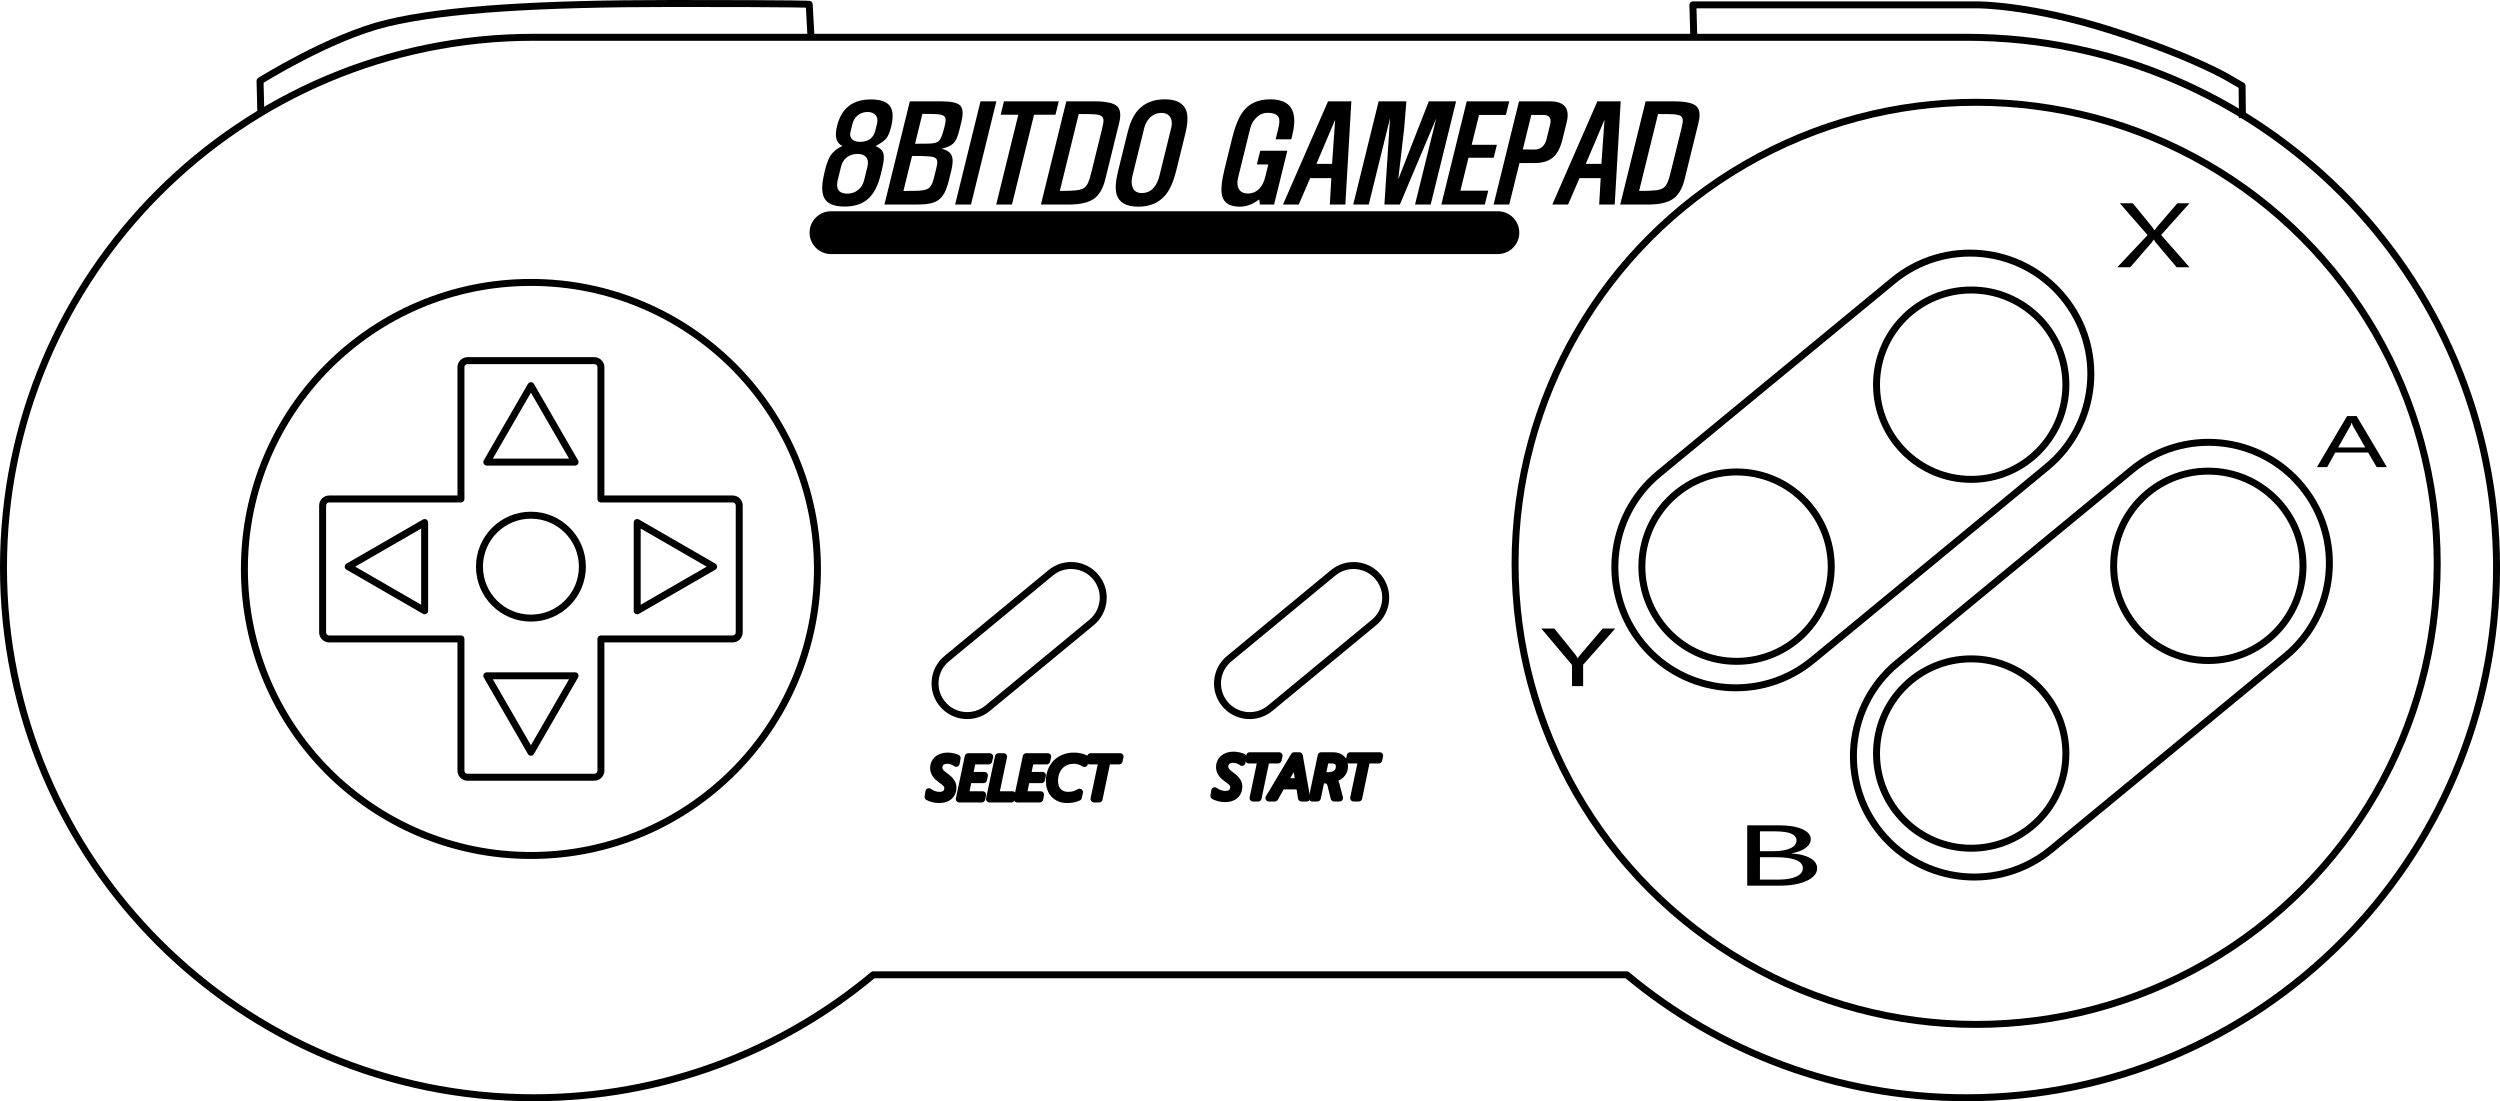 ﻿<?xml version="1.0" encoding="utf-8"?>
<!DOCTYPE svg PUBLIC "-//W3C//DTD SVG 1.1//EN" "http://www.w3.org/Graphics/SVG/1.1/DTD/svg11.dtd">
<svg xmlns="http://www.w3.org/2000/svg" xmlns:xlink="http://www.w3.org/1999/xlink" version="1.1" baseProfile="full" width="367.215" height="161.753" viewBox="0 0 367.21 161.75" enable-background="new 0 0 367.21 161.75" xml:space="preserve">
	<g>
		<path fill="none" stroke-width="1.024" stroke-linejoin="round" stroke="#000000" stroke-opacity="1" d="M 248.783,5.309L 248.662,0.714L 290.506,0.714C 290.506,0.714 298.245,0.673 310.339,4.543C 322.432,8.413 327.511,11.557 327.511,11.557L 329.325,12.605L 329.379,17.343"/>
		<path fill="none" stroke-width="1.024" stroke-linejoin="round" stroke="#000000" stroke-opacity="1" d="M 38.317,16.717L 38.196,11.88C 38.196,11.88 48.354,5.47 56.82,3.414C 65.285,1.359 79.26,0.512 98.784,0.512C 118.308,0.512 118.859,0.633 118.859,0.633L 119.132,5.651"/>
		<path fill="none" stroke-width="1.024" stroke-linejoin="round" stroke="#000000" stroke-opacity="1" d="M 78.394,5.477C 78.579,5.477 78.763,5.478 78.947,5.479L 78.947,5.477L 287.922,5.477L 287.922,5.482L 288.82,5.477C 331.834,5.477 366.703,40.346 366.703,83.359C 366.703,126.372 331.833,161.241 288.82,161.241C 269.847,161.241 252.459,154.457 238.948,143.181L 128.266,143.181C 114.756,154.457 97.367,161.241 78.394,161.241C 35.381,161.241 0.512,126.372 0.512,83.359C 0.512,40.346 35.381,5.477 78.394,5.477 Z "/>
		<path fill="none" stroke-width="1.024" stroke-linejoin="round" stroke="#000000" stroke-opacity="1" d="M 160.968,84.778L 160.968,84.778C 162.628,86.788 162.344,89.764 160.333,91.425L 145.069,104.028C 143.058,105.688 140.082,105.404 138.422,103.393L 138.422,103.393C 136.762,101.382 137.046,98.406 139.057,96.746L 154.321,84.143C 156.332,82.483 159.308,82.767 160.968,84.778 Z "/>
		<path fill="none" stroke-width="1.024" stroke-linejoin="round" stroke="#000000" stroke-opacity="1" d="M 202.458,84.78L 202.458,84.78C 204.118,86.791 203.834,89.767 201.824,91.427L 186.559,104.031C 184.548,105.691 181.572,105.407 179.912,103.396L 179.912,103.396C 178.252,101.385 178.536,98.409 180.547,96.749L 195.812,84.146C 197.822,82.486 200.798,82.77 202.458,84.78 Z "/>
		<g>
			<ellipse fill="none" stroke-width="1.024" stroke-linejoin="round" stroke="#000000" stroke-opacity="1" cx="77.984" cy="83.569" rx="42.085" ry="42.085"/>
			<g>
				<path fill="none" stroke-width="1.024" stroke-linejoin="round" stroke="#000000" stroke-opacity="1" d="M 68.672,52.972L 87.296,52.972C 87.831,52.972 88.264,53.406 88.264,53.94L 88.264,73.289L 107.613,73.289C 108.147,73.289 108.581,73.722 108.581,74.257L 108.581,92.881C 108.581,93.415 108.147,93.848 107.613,93.848L 88.264,93.848L 88.264,113.198C 88.264,113.732 87.831,114.165 87.296,114.165L 68.672,114.165C 68.138,114.165 67.705,113.732 67.705,113.198L 67.705,93.848L 48.355,93.848C 47.821,93.848 47.388,93.415 47.388,92.881L 47.388,74.257C 47.388,73.722 47.821,73.289 48.355,73.289L 67.705,73.289L 67.705,53.94C 67.705,53.406 68.138,52.972 68.672,52.972 Z "/>
				<g>
					<path fill="none" stroke-width="1.024" stroke-linejoin="round" stroke="#000000" stroke-opacity="1" d="M 77.984,56.649L 71.503,67.874L 84.465,67.874L 77.984,56.649 Z "/>
					<path fill="none" stroke-width="1.024" stroke-linejoin="round" stroke="#000000" stroke-opacity="1" d="M 77.984,110.49L 84.465,99.264L 71.503,99.264L 77.984,110.49 Z "/>
					<g>
						<path fill="none" stroke-width="1.024" stroke-linejoin="round" stroke="#000000" stroke-opacity="1" d="M 77.984,75.673C 82.159,75.673 85.543,79.057 85.543,83.231C 85.543,87.406 82.159,90.79 77.984,90.79C 73.81,90.79 70.426,87.406 70.426,83.231C 70.426,79.057 73.81,75.673 77.984,75.673 Z "/>
						<path fill="none" stroke-width="1.024" stroke-linejoin="round" stroke="#000000" stroke-opacity="1" d="M 104.821,83.231L 93.595,76.75L 93.595,89.713L 104.821,83.231 Z "/>
						<path fill="none" stroke-width="1.024" stroke-linejoin="round" stroke="#000000" stroke-opacity="1" d="M 51.148,83.232L 62.373,89.713L 62.373,76.751L 51.148,83.232 Z "/>
					</g>
				</g>
			</g>
		</g>
		<ellipse fill="none" stroke-width="1.024" stroke-linejoin="round" stroke="#000000" stroke-opacity="1" cx="290.264" cy="82.748" rx="67.723" ry="67.723"/>
		<path fill="none" stroke-width="1.024" stroke-linejoin="round" stroke="#000000" stroke-opacity="1" d="M 303.059,43.639L 303.059,43.639C 309.291,51.204 308.211,62.388 300.647,68.621L 266.228,96.979C 258.664,103.212 247.479,102.132 241.247,94.568L 241.247,94.568C 235.015,87.003 236.094,75.819 243.659,69.586L 278.077,41.228C 285.642,34.995 296.826,36.075 303.059,43.639 Z "/>
		<path fill="none" stroke-width="1.024" stroke-linejoin="round" stroke="#000000" stroke-opacity="1" d="M 338.1,71.433L 338.1,71.433C 344.333,78.997 343.253,90.181 335.689,96.414L 301.27,124.772C 293.706,131.005 282.521,129.925 276.289,122.361L 276.289,122.361C 270.056,114.797 271.136,103.612 278.7,97.379L 313.119,69.021C 320.684,62.789 331.868,63.868 338.1,71.433 Z "/>
		<path fill="none" stroke-width="1.024" stroke-linejoin="round" stroke="#000000" stroke-opacity="1" d="M 255.071,69.324C 262.752,69.324 268.979,75.55 268.979,83.232C 268.979,90.912 262.752,97.139 255.071,97.139C 247.39,97.139 241.164,90.912 241.164,83.232C 241.164,75.55 247.39,69.324 255.071,69.324 Z "/>
		<path fill="none" stroke-width="1.024" stroke-linejoin="round" stroke="#000000" stroke-opacity="1" d="M 289.538,42.597C 297.219,42.597 303.445,48.824 303.445,56.505C 303.445,64.186 297.219,70.412 289.538,70.412C 281.857,70.412 275.63,64.186 275.63,56.505C 275.63,48.824 281.857,42.597 289.538,42.597 Z "/>
		<path fill="none" stroke-width="1.024" stroke-linejoin="round" stroke="#000000" stroke-opacity="1" d="M 289.538,96.776C 297.219,96.776 303.445,103.002 303.445,110.683C 303.445,118.364 297.219,124.591 289.538,124.591C 281.857,124.591 275.63,118.364 275.63,110.683C 275.63,103.002 281.857,96.776 289.538,96.776 Z "/>
		<path fill="none" stroke-width="1.024" stroke-linejoin="round" stroke="#000000" stroke-opacity="1" d="M 324.367,69.203C 332.048,69.203 338.275,75.429 338.275,83.11C 338.275,90.791 332.048,97.018 324.367,97.018C 316.686,97.018 310.46,90.791 310.46,83.11C 310.46,75.429 316.686,69.203 324.367,69.203 Z "/>
		<g>
			<path fill="#000000" fill-opacity="1" stroke-width="1.024" stroke-linejoin="round" d="M 321.605,39.257L 319.717,39.257L 316.677,35.657C 316.584,35.548 316.482,35.392 316.372,35.191L 316.337,35.191C 316.275,35.292 316.17,35.447 316.023,35.657L 312.889,39.257L 310.993,39.257L 315.449,34.53L 311.365,29.852L 313.268,29.852L 315.976,33.159C 316.154,33.377 316.311,33.595 316.447,33.814L 316.485,33.814C 316.683,33.526 316.855,33.298 317.003,33.132L 319.822,29.852L 321.605,29.852L 317.436,34.515L 321.605,39.257 Z "/>
		</g>
		<g>
			<path fill="#000000" fill-opacity="1" stroke-width="1.024" stroke-linejoin="round" d="M 237.245,92.326L 232.537,97.638L 232.537,100.777L 230.899,100.777L 230.899,97.661L 226.396,92.326L 228.305,92.326L 231.402,96.154C 231.44,96.2 231.552,96.373 231.737,96.672L 231.766,96.672C 231.832,96.539 231.956,96.366 232.137,96.154L 235.403,92.326L 237.245,92.326 Z "/>
		</g>
		<g>
			<path fill="#000000" fill-opacity="1" stroke-width="1.024" stroke-linejoin="round" d="M 256.641,130.086L 256.641,121.227L 261.33,121.227C 262.757,121.227 263.888,121.414 264.723,121.787C 265.557,122.16 265.975,122.646 265.975,123.244C 265.975,123.744 265.725,124.178 265.226,124.547C 264.726,124.917 264.038,125.179 263.16,125.334L 263.16,125.36C 264.295,125.43 265.204,125.656 265.886,126.038C 266.567,126.421 266.908,126.918 266.908,127.531C 266.908,128.292 266.397,128.908 265.373,129.379C 264.35,129.85 263.059,130.086 261.501,130.086L 256.641,130.086 Z M 258.508,122.113L 258.508,125.024L 260.48,125.024C 261.535,125.024 262.365,124.885 262.969,124.606C 263.573,124.327 263.875,123.934 263.875,123.426C 263.875,122.551 262.824,122.113 260.721,122.113L 258.508,122.113 Z M 258.508,125.91L 258.508,129.2L 261.173,129.2C 262.325,129.2 263.219,129.051 263.855,128.754C 264.49,128.457 264.808,128.049 264.808,127.529C 264.808,126.45 263.46,125.91 260.765,125.91L 258.508,125.91 Z "/>
		</g>
		<g>
			<path fill="#000000" fill-opacity="1" stroke-width="1.024" stroke-linejoin="round" d="M 350.602,68.617L 349.101,68.617L 347.844,66.474L 343.009,66.474L 341.823,68.617L 340.315,68.617L 344.749,61.117L 346.152,61.117L 350.602,68.617 Z M 347.415,65.724L 345.617,62.578C 345.559,62.475 345.501,62.309 345.443,62.081L 345.41,62.081C 345.355,62.292 345.293,62.458 345.221,62.578L 343.435,65.724L 347.415,65.724 Z "/>
		</g>
		<g>
			<path fill="none" stroke-width="1.024" stroke-linejoin="round" stroke="#000000" stroke-opacity="1" d="M 140.444,112.119C 140.372,112.059 140.286,112.002 140.186,111.948C 140.086,111.893 139.979,111.846 139.865,111.806C 139.751,111.766 139.632,111.734 139.508,111.71C 139.384,111.687 139.261,111.675 139.139,111.675C 138.908,111.675 138.714,111.708 138.557,111.775C 138.4,111.841 138.273,111.926 138.178,112.028C 138.082,112.13 138.013,112.242 137.972,112.363C 137.93,112.484 137.909,112.598 137.909,112.704C 137.909,112.839 137.928,112.961 137.965,113.07C 138.003,113.179 138.059,113.284 138.135,113.385C 138.21,113.485 138.307,113.586 138.425,113.686C 138.543,113.786 138.682,113.894 138.841,114.008C 139.019,114.138 139.179,114.266 139.319,114.392C 139.46,114.519 139.579,114.649 139.677,114.783C 139.775,114.916 139.849,115.057 139.9,115.205C 139.95,115.353 139.975,115.513 139.975,115.685C 139.975,115.791 139.964,115.908 139.943,116.036C 139.922,116.164 139.883,116.293 139.827,116.422C 139.77,116.551 139.693,116.677 139.594,116.801C 139.496,116.925 139.371,117.034 139.219,117.129C 139.068,117.224 138.885,117.299 138.672,117.357C 138.458,117.414 138.207,117.443 137.918,117.443C 137.756,117.443 137.597,117.431 137.441,117.408C 137.286,117.385 137.137,117.354 136.997,117.317C 136.856,117.279 136.728,117.236 136.611,117.188C 136.494,117.141 136.394,117.093 136.311,117.046L 136.435,116.289C 136.528,116.361 136.633,116.429 136.752,116.494C 136.871,116.558 136.997,116.615 137.129,116.664C 137.262,116.713 137.399,116.751 137.54,116.779C 137.682,116.807 137.822,116.822 137.961,116.822C 138.181,116.822 138.369,116.795 138.526,116.741C 138.683,116.688 138.813,116.614 138.916,116.521C 139.018,116.427 139.094,116.317 139.141,116.189C 139.189,116.062 139.213,115.924 139.213,115.776C 139.213,115.647 139.192,115.53 139.152,115.427C 139.112,115.323 139.05,115.222 138.966,115.123C 138.883,115.024 138.777,114.924 138.648,114.822C 138.52,114.719 138.367,114.607 138.191,114.483C 138.049,114.383 137.914,114.275 137.786,114.158C 137.657,114.042 137.545,113.914 137.448,113.776C 137.35,113.638 137.274,113.488 137.217,113.326C 137.161,113.163 137.133,112.988 137.133,112.798C 137.133,112.562 137.177,112.339 137.265,112.128C 137.354,111.918 137.484,111.733 137.658,111.573C 137.831,111.414 138.045,111.287 138.301,111.194C 138.556,111.101 138.853,111.054 139.192,111.054C 139.321,111.054 139.45,111.062 139.579,111.078C 139.708,111.094 139.833,111.117 139.954,111.145C 140.075,111.173 140.19,111.204 140.298,111.238C 140.406,111.273 140.502,111.308 140.587,111.344L 140.444,112.119 Z "/>
			<path fill="none" stroke-width="1.024" stroke-linejoin="round" stroke="#000000" stroke-opacity="1" d="M 145.227,111.764L 142.831,111.764L 142.381,113.893L 144.599,113.893L 144.456,114.515L 142.238,114.515L 141.783,116.733L 144.33,116.733L 144.2,117.354L 140.907,117.354L 142.22,111.143L 145.37,111.143L 145.227,111.764 Z "/>
			<path fill="none" stroke-width="1.024" stroke-linejoin="round" stroke="#000000" stroke-opacity="1" d="M 148.563,117.354L 145.343,117.354L 146.656,111.143L 147.411,111.143L 146.232,116.733L 148.706,116.733L 148.563,117.354 Z "/>
			<path fill="none" stroke-width="1.024" stroke-linejoin="round" stroke="#000000" stroke-opacity="1" d="M 153.745,111.764L 151.35,111.764L 150.899,113.893L 153.117,113.893L 152.975,114.515L 150.756,114.515L 150.301,116.733L 152.848,116.733L 152.718,117.354L 149.425,117.354L 150.738,111.143L 153.888,111.143L 153.745,111.764 Z "/>
			<path fill="none" stroke-width="1.024" stroke-linejoin="round" stroke="#000000" stroke-opacity="1" d="M 159.283,112.141C 159.199,112.087 159.103,112.033 158.995,111.977C 158.886,111.921 158.767,111.87 158.637,111.826C 158.507,111.782 158.364,111.745 158.21,111.717C 158.056,111.689 157.89,111.675 157.714,111.675C 157.281,111.675 156.891,111.752 156.543,111.906C 156.195,112.06 155.899,112.272 155.657,112.543C 155.414,112.814 155.227,113.131 155.095,113.496C 154.963,113.861 154.898,114.255 154.898,114.68C 154.898,115.026 154.945,115.332 155.04,115.598C 155.136,115.864 155.271,116.088 155.448,116.27C 155.625,116.452 155.836,116.589 156.081,116.682C 156.326,116.775 156.598,116.822 156.896,116.822C 157.086,116.822 157.259,116.81 157.415,116.787C 157.572,116.764 157.716,116.731 157.849,116.689C 157.981,116.647 158.106,116.598 158.223,116.54C 158.34,116.483 158.453,116.421 158.563,116.356L 158.394,117.116C 158.16,117.222 157.91,117.303 157.643,117.359C 157.376,117.415 157.076,117.443 156.743,117.443C 156.35,117.443 155.993,117.378 155.671,117.249C 155.35,117.119 155.075,116.936 154.848,116.7C 154.621,116.463 154.446,116.178 154.322,115.845C 154.197,115.512 154.135,115.141 154.135,114.734C 154.135,114.193 154.221,113.697 154.393,113.247C 154.565,112.796 154.809,112.408 155.125,112.084C 155.441,111.76 155.821,111.507 156.265,111.326C 156.708,111.144 157.2,111.054 157.74,111.054C 158.11,111.054 158.437,111.092 158.721,111.168C 159.006,111.245 159.246,111.331 159.442,111.427L 159.283,112.141 Z "/>
			<path fill="none" stroke-width="1.024" stroke-linejoin="round" stroke="#000000" stroke-opacity="1" d="M 164.377,111.764L 162.609,111.764L 161.439,117.354L 160.694,117.354L 161.873,111.764L 160.065,111.764L 160.204,111.143L 164.52,111.143L 164.377,111.764 Z "/>
		</g>
		<g>
			<path fill="none" stroke-width="1.024" stroke-linejoin="round" stroke="#000000" stroke-opacity="1" d="M 182.436,111.981C 182.364,111.92 182.278,111.863 182.178,111.809C 182.078,111.755 181.971,111.708 181.857,111.668C 181.743,111.628 181.624,111.596 181.5,111.572C 181.376,111.549 181.253,111.537 181.131,111.537C 180.9,111.537 180.706,111.57 180.549,111.637C 180.392,111.703 180.265,111.788 180.17,111.89C 180.074,111.992 180.005,112.103 179.964,112.224C 179.922,112.346 179.901,112.459 179.901,112.566C 179.901,112.701 179.92,112.823 179.957,112.932C 179.995,113.041 180.051,113.146 180.127,113.246C 180.202,113.347 180.299,113.448 180.417,113.548C 180.535,113.648 180.674,113.756 180.833,113.87C 181.011,114 181.171,114.128 181.311,114.254C 181.452,114.381 181.571,114.511 181.669,114.645C 181.767,114.778 181.841,114.919 181.892,115.067C 181.942,115.215 181.967,115.375 181.967,115.547C 181.967,115.653 181.956,115.77 181.935,115.898C 181.914,116.026 181.875,116.154 181.819,116.283C 181.762,116.412 181.685,116.539 181.587,116.663C 181.488,116.786 181.363,116.896 181.211,116.991C 181.06,117.085 180.877,117.161 180.664,117.219C 180.45,117.276 180.199,117.305 179.91,117.305C 179.748,117.305 179.589,117.293 179.433,117.27C 179.278,117.247 179.129,117.216 178.989,117.178C 178.848,117.141 178.72,117.098 178.603,117.05C 178.486,117.003 178.386,116.955 178.303,116.908L 178.427,116.151C 178.52,116.223 178.625,116.291 178.744,116.356C 178.863,116.42 178.989,116.476 179.121,116.525C 179.254,116.574 179.391,116.613 179.532,116.641C 179.674,116.669 179.814,116.683 179.953,116.683C 180.173,116.683 180.361,116.657 180.518,116.603C 180.675,116.549 180.805,116.476 180.908,116.383C 181.01,116.289 181.086,116.179 181.133,116.051C 181.181,115.924 181.205,115.786 181.205,115.638C 181.205,115.509 181.184,115.392 181.144,115.289C 181.104,115.185 181.042,115.084 180.958,114.985C 180.875,114.886 180.769,114.786 180.64,114.683C 180.512,114.581 180.359,114.468 180.183,114.344C 180.041,114.245 179.906,114.136 179.778,114.02C 179.649,113.904 179.537,113.776 179.44,113.638C 179.343,113.5 179.266,113.35 179.209,113.187C 179.153,113.025 179.125,112.849 179.125,112.66C 179.125,112.424 179.169,112.201 179.257,111.99C 179.346,111.779 179.476,111.594 179.65,111.435C 179.823,111.276 180.037,111.149 180.293,111.056C 180.549,110.962 180.845,110.916 181.184,110.916C 181.313,110.916 181.442,110.924 181.571,110.94C 181.7,110.956 181.825,110.978 181.946,111.006C 182.067,111.035 182.182,111.066 182.29,111.1C 182.398,111.134 182.494,111.169 182.579,111.205L 182.436,111.981 Z "/>
			<path fill="none" stroke-width="1.024" stroke-linejoin="round" stroke="#000000" stroke-opacity="1" d="M 187.735,111.626L 185.967,111.626L 184.797,117.216L 184.052,117.216L 185.231,111.626L 183.423,111.626L 183.562,111.005L 187.878,111.005L 187.735,111.626 Z "/>
			<path fill="none" stroke-width="1.024" stroke-linejoin="round" stroke="#000000" stroke-opacity="1" d="M 191.166,117.216L 190.885,115.441L 188.251,115.441L 187.245,117.216L 186.387,117.216L 190.088,111.005L 190.85,111.005L 191.933,117.216L 191.166,117.216 Z M 190.361,111.759L 190.157,112.179L 188.624,114.82L 190.767,114.82L 190.369,112.179 Z "/>
			<path fill="none" stroke-width="1.024" stroke-linejoin="round" stroke="#000000" stroke-opacity="1" d="M 197.493,112.538C 197.493,112.806 197.446,113.048 197.352,113.264C 197.258,113.479 197.129,113.665 196.964,113.821C 196.8,113.977 196.604,114.101 196.375,114.195C 196.147,114.288 195.898,114.346 195.629,114.369L 195.629,114.387C 195.765,114.431 195.884,114.522 195.987,114.661C 196.09,114.799 196.173,114.986 196.237,115.221L 196.757,117.216L 195.959,117.216L 195.5,115.348C 195.434,115.075 195.328,114.874 195.182,114.746C 195.035,114.618 194.843,114.554 194.603,114.554L 194.061,114.554L 193.494,117.216L 192.748,117.216L 194.061,111.005L 195.774,111.005C 196.077,111.005 196.336,111.045 196.553,111.125C 196.769,111.205 196.946,111.316 197.085,111.456C 197.224,111.596 197.326,111.759 197.393,111.944C 197.459,112.13 197.493,112.328 197.493,112.538 Z M 196.73,112.606C 196.73,112.464 196.708,112.334 196.665,112.214C 196.622,112.093 196.555,111.99 196.466,111.903C 196.377,111.816 196.263,111.748 196.124,111.699C 195.986,111.65 195.821,111.626 195.629,111.626L 194.673,111.626L 194.196,113.933L 195.054,113.933C 195.357,113.933 195.615,113.896 195.827,113.822C 196.039,113.748 196.212,113.65 196.347,113.529C 196.481,113.408 196.579,113.267 196.639,113.106C 196.7,112.944 196.73,112.778 196.73,112.606 Z "/>
			<path fill="none" stroke-width="1.024" stroke-linejoin="round" stroke="#000000" stroke-opacity="1" d="M 202.509,111.626L 200.741,111.626L 199.571,117.216L 198.827,117.216L 200.005,111.626L 198.197,111.626L 198.336,111.005L 202.652,111.005L 202.509,111.626 Z "/>
		</g>
		<path fill="#000000" fill-opacity="1" stroke-width="1.024" stroke-linejoin="round" d="M 122.058,31.029L 220.015,31.029C 221.752,31.029 223.16,32.437 223.16,34.173L 223.16,34.173C 223.16,35.91 221.752,37.317 220.015,37.317L 122.058,37.317C 120.322,37.317 118.914,35.91 118.914,34.173L 118.914,34.173C 118.914,32.437 120.322,31.029 122.058,31.029 Z "/>
		<g>
			<path fill="#000000" fill-opacity="1" stroke-width="1.024" stroke-linejoin="round" d="M 128.601,21.445C 129.355,21.073 129.881,20.702 130.18,20.331C 130.462,19.984 130.701,19.409 130.899,18.607C 131.25,17.181 131.172,16.149 130.665,15.511C 130.184,14.907 129.269,14.606 127.922,14.606C 126.585,14.606 125.506,14.925 124.686,15.564C 123.852,16.213 123.273,17.194 122.951,18.504C 122.762,19.269 122.729,19.89 122.852,20.367C 122.98,20.865 123.277,21.224 123.745,21.445C 122.902,21.816 122.275,22.355 121.862,23.063C 121.613,23.505 121.362,24.236 121.111,25.257L 121.075,25.466C 120.664,27.137 120.668,28.355 121.089,29.119C 121.541,29.933 122.527,30.339 124.049,30.339C 125.537,30.339 126.703,29.95 127.547,29.172C 128.358,28.441 128.964,27.263 129.364,25.639L 129.385,25.552C 129.568,24.81 129.683,24.294 129.732,24.004C 129.816,23.529 129.845,23.145 129.82,22.854C 129.78,22.529 129.667,22.257 129.483,22.038C 129.287,21.817 128.993,21.619 128.601,21.445 Z M 128.563,19.217C 128.431,19.752 128.169,20.158 127.775,20.437C 127.393,20.702 126.92,20.835 126.354,20.835C 125.769,20.835 125.358,20.696 125.122,20.417C 124.883,20.152 124.819,19.793 124.931,19.34L 125.214,18.19C 125.339,17.679 125.593,17.268 125.974,16.956C 126.372,16.618 126.859,16.449 127.434,16.449C 127.978,16.449 128.379,16.611 128.637,16.936C 128.884,17.25 128.944,17.668 128.816,18.19L 128.563,19.217 Z M 126.931,26.441C 126.774,27.079 126.468,27.572 126.014,27.919C 125.58,28.268 125.059,28.443 124.451,28.443C 123.831,28.443 123.401,28.268 123.16,27.919C 122.928,27.583 122.891,27.096 123.048,26.457L 123.532,24.491C 123.681,23.888 123.969,23.424 124.397,23.099C 124.814,22.774 125.337,22.612 125.967,22.612C 126.565,22.612 126.991,22.779 127.246,23.116C 127.499,23.451 127.554,23.91 127.411,24.491L 126.931,26.441 Z "/>
			<path fill="#000000" fill-opacity="1" stroke-width="1.024" stroke-linejoin="round" d="M 129.909,30.044L 134.62,30.044C 135.402,30.044 136.028,29.997 136.496,29.905C 137.03,29.812 137.469,29.643 137.812,29.398C 138.164,29.155 138.47,28.795 138.73,28.32C 138.972,27.867 139.187,27.258 139.375,26.493L 139.723,25.081C 139.971,24.073 139.994,23.337 139.791,22.873C 139.597,22.385 139.106,22.043 138.318,21.846C 139.149,21.649 139.732,21.376 140.068,21.027C 140.4,20.691 140.674,20.082 140.891,19.2L 141.209,17.911C 141.5,16.728 141.447,15.928 141.051,15.511C 140.653,15.093 139.721,14.884 138.255,14.884L 133.641,14.884L 129.909,30.044 Z M 135.485,16.727L 135.649,16.727C 136.573,16.727 137.189,16.74 137.498,16.764C 137.993,16.786 138.34,16.856 138.539,16.973C 138.752,17.076 138.87,17.257 138.894,17.513C 138.913,17.745 138.863,18.104 138.743,18.59C 138.582,19.205 138.451,19.646 138.353,19.913C 138.223,20.262 138.079,20.517 137.919,20.679C 137.76,20.842 137.538,20.953 137.25,21.01C 137.008,21.068 136.648,21.097 136.17,21.097L 134.406,21.113L 135.485,16.727 Z M 133.964,22.907L 134.063,22.907C 135.084,22.907 135.765,22.919 136.107,22.943C 136.646,22.965 137.027,23.028 137.25,23.132C 137.485,23.238 137.622,23.413 137.661,23.656C 137.693,23.877 137.653,24.219 137.538,24.683L 137.187,26.109C 137.067,26.597 136.934,26.963 136.787,27.206C 136.634,27.474 136.424,27.665 136.155,27.78C 135.909,27.897 135.548,27.972 135.072,28.006C 134.762,28.03 134.178,28.042 133.321,28.042L 132.696,28.058L 133.964,22.907 Z "/>
			<path fill="#000000" fill-opacity="1" stroke-width="1.024" stroke-linejoin="round" d="M 144.022,14.884L 140.29,30.044L 142.622,30.044L 146.354,14.884L 144.022,14.884 Z "/>
			<path fill="#000000" fill-opacity="1" stroke-width="1.024" stroke-linejoin="round" d="M 147.465,14.884L 146.981,16.85L 149.574,16.85L 146.326,30.044L 148.639,30.044L 151.887,16.85L 155.033,16.85L 155.517,14.884L 147.465,14.884 Z "/>
			<path fill="#000000" fill-opacity="1" stroke-width="1.024" stroke-linejoin="round" d="M 152.893,30.044L 156.955,30.044C 158.65,30.044 159.894,29.759 160.686,29.189C 161.46,28.645 162.014,27.694 162.349,26.335L 164.383,18.07C 164.677,16.874 164.576,16.05 164.079,15.597C 163.566,15.122 162.446,14.884 160.718,14.884L 156.625,14.884L 152.893,30.044 Z M 158.449,16.747C 159.525,16.747 160.256,16.758 160.642,16.78C 161.178,16.816 161.549,16.897 161.755,17.026C 161.972,17.165 162.081,17.385 162.083,17.685C 162.088,17.929 162.014,18.358 161.862,18.975L 160.32,25.24C 160.135,25.994 159.973,26.521 159.834,26.822C 159.663,27.206 159.436,27.485 159.154,27.657C 158.876,27.821 158.458,27.926 157.903,27.972C 157.49,28.018 156.745,28.042 155.669,28.042L 158.449,16.747 Z "/>
			<path fill="#000000" fill-opacity="1" stroke-width="1.024" stroke-linejoin="round" d="M 174.118,19.582C 174.464,18.178 174.513,17.094 174.267,16.329C 173.879,15.169 172.821,14.589 171.093,14.589C 169.333,14.589 167.978,15.169 167.029,16.329C 166.408,17.083 165.93,18.167 165.594,19.582L 164.223,25.151C 163.852,26.66 163.783,27.797 164.017,28.562C 164.375,29.758 165.44,30.356 167.212,30.356C 168.951,30.356 170.299,29.758 171.255,28.562C 171.871,27.786 172.368,26.649 172.747,25.151L 174.118,19.582 Z M 170.306,25.797C 170.132,26.505 169.874,27.067 169.533,27.485C 169.064,28.064 168.454,28.354 167.705,28.354C 167.009,28.354 166.559,28.064 166.354,27.485C 166.183,27.032 166.177,26.486 166.334,25.847L 168.073,18.783C 168.213,18.215 168.479,17.727 168.871,17.321C 169.351,16.832 169.928,16.588 170.601,16.588C 171.242,16.588 171.685,16.82 171.929,17.285C 172.147,17.68 172.181,18.179 172.033,18.783L 170.306,25.797 Z "/>
			<path fill="#000000" fill-opacity="1" stroke-width="1.024" stroke-linejoin="round" d="M 189.822,19.827C 190.239,18.132 190.202,16.85 189.71,15.981C 189.187,15.053 188.138,14.589 186.563,14.589C 184.89,14.589 183.604,15.134 182.704,16.224C 182.018,17.07 181.442,18.439 180.976,20.331L 179.866,24.839C 179.412,26.685 179.297,28.013 179.522,28.824C 179.813,29.845 180.676,30.356 182.11,30.356C 182.655,30.356 183.175,30.252 183.671,30.044C 184.07,29.881 184.501,29.631 184.964,29.295L 185.056,30.044L 187.143,30.044L 189.088,22.141L 185.111,22.141L 184.614,24.16L 186.293,24.16L 185.844,25.987C 185.658,26.742 185.363,27.322 184.959,27.727C 184.507,28.191 183.945,28.423 183.272,28.423C 182.674,28.423 182.243,28.209 181.98,27.78C 181.726,27.351 181.682,26.8 181.847,26.126L 183.642,18.836C 183.779,18.279 184.053,17.785 184.463,17.354C 184.962,16.832 185.532,16.572 186.174,16.572C 187.118,16.572 187.679,16.827 187.858,17.337C 187.97,17.64 187.934,18.163 187.751,18.905L 187.705,19.095L 187.366,20.47L 189.664,20.47L 189.822,19.827 Z "/>
			<path fill="#000000" fill-opacity="1" stroke-width="1.024" stroke-linejoin="round" d="M 195.066,14.884L 188.45,30.044L 190.766,30.044L 192.439,26.162L 195.55,26.162L 195.33,30.044L 197.612,30.044L 198.491,14.884L 195.066,14.884 Z M 196.115,17.582L 195.657,24.073L 193.36,24.073L 196.115,17.582 Z "/>
			<path fill="#000000" fill-opacity="1" stroke-width="1.024" stroke-linejoin="round" d="M 209.868,14.884L 205.38,26.354L 206.264,18.73L 206.574,14.884L 202.5,14.884L 198.768,30.044L 201.05,30.044L 204.174,17.354L 203.348,30.044L 205.615,30.044L 210.971,17.354L 207.847,30.044L 210.145,30.044L 213.877,14.884L 209.868,14.884 Z "/>
			<path fill="#000000" fill-opacity="1" stroke-width="1.024" stroke-linejoin="round" d="M 211.708,30.044L 218.098,30.044L 218.6,28.006L 214.51,28.006L 215.701,23.169L 219.399,23.169L 219.866,21.272L 216.167,21.272L 217.247,16.886L 221.191,16.886L 221.684,14.884L 215.439,14.884L 211.708,30.044 Z "/>
			<path fill="#000000" fill-opacity="1" stroke-width="1.024" stroke-linejoin="round" d="M 219.386,30.044L 221.684,30.044L 223.184,23.951L 225.367,23.951C 226.553,23.951 227.463,23.678 228.096,23.132C 228.728,22.599 229.197,21.712 229.503,20.47L 230.12,17.964C 230.38,16.908 230.29,16.124 229.85,15.614C 229.436,15.127 228.692,14.884 227.617,14.884L 223.118,14.884L 219.386,30.044 Z M 224.923,16.886L 226.733,16.886C 227.102,16.886 227.376,16.985 227.555,17.181C 227.768,17.425 227.814,17.796 227.691,18.295L 227.155,20.47C 227.027,20.992 226.789,21.381 226.443,21.637C 226.15,21.858 225.808,21.968 225.417,21.968L 223.677,21.949L 224.923,16.886 Z "/>
			<path fill="#000000" fill-opacity="1" stroke-width="1.024" stroke-linejoin="round" d="M 234.628,14.884L 228.012,30.044L 230.328,30.044L 232.001,26.162L 235.113,26.162L 234.893,30.044L 237.175,30.044L 238.053,14.884L 234.628,14.884 Z M 235.678,17.582L 235.22,24.073L 232.922,24.073L 235.678,17.582 Z "/>
			<path fill="#000000" fill-opacity="1" stroke-width="1.024" stroke-linejoin="round" d="M 237.984,30.044L 242.046,30.044C 243.741,30.044 244.985,29.759 245.777,29.189C 246.551,28.645 247.105,27.694 247.44,26.335L 249.474,18.07C 249.768,16.874 249.667,16.05 249.17,15.597C 248.657,15.122 247.537,14.884 245.809,14.884L 241.716,14.884L 237.984,30.044 Z M 243.54,16.747C 244.616,16.747 245.347,16.758 245.733,16.78C 246.269,16.816 246.64,16.897 246.846,17.026C 247.063,17.165 247.172,17.385 247.174,17.685C 247.179,17.929 247.105,18.358 246.953,18.975L 245.411,25.24C 245.226,25.994 245.064,26.521 244.925,26.822C 244.754,27.206 244.527,27.485 244.245,27.657C 243.967,27.821 243.549,27.926 242.994,27.972C 242.581,28.018 241.836,28.042 240.76,28.042L 243.54,16.747 Z "/>
		</g>
	</g>
</svg>
